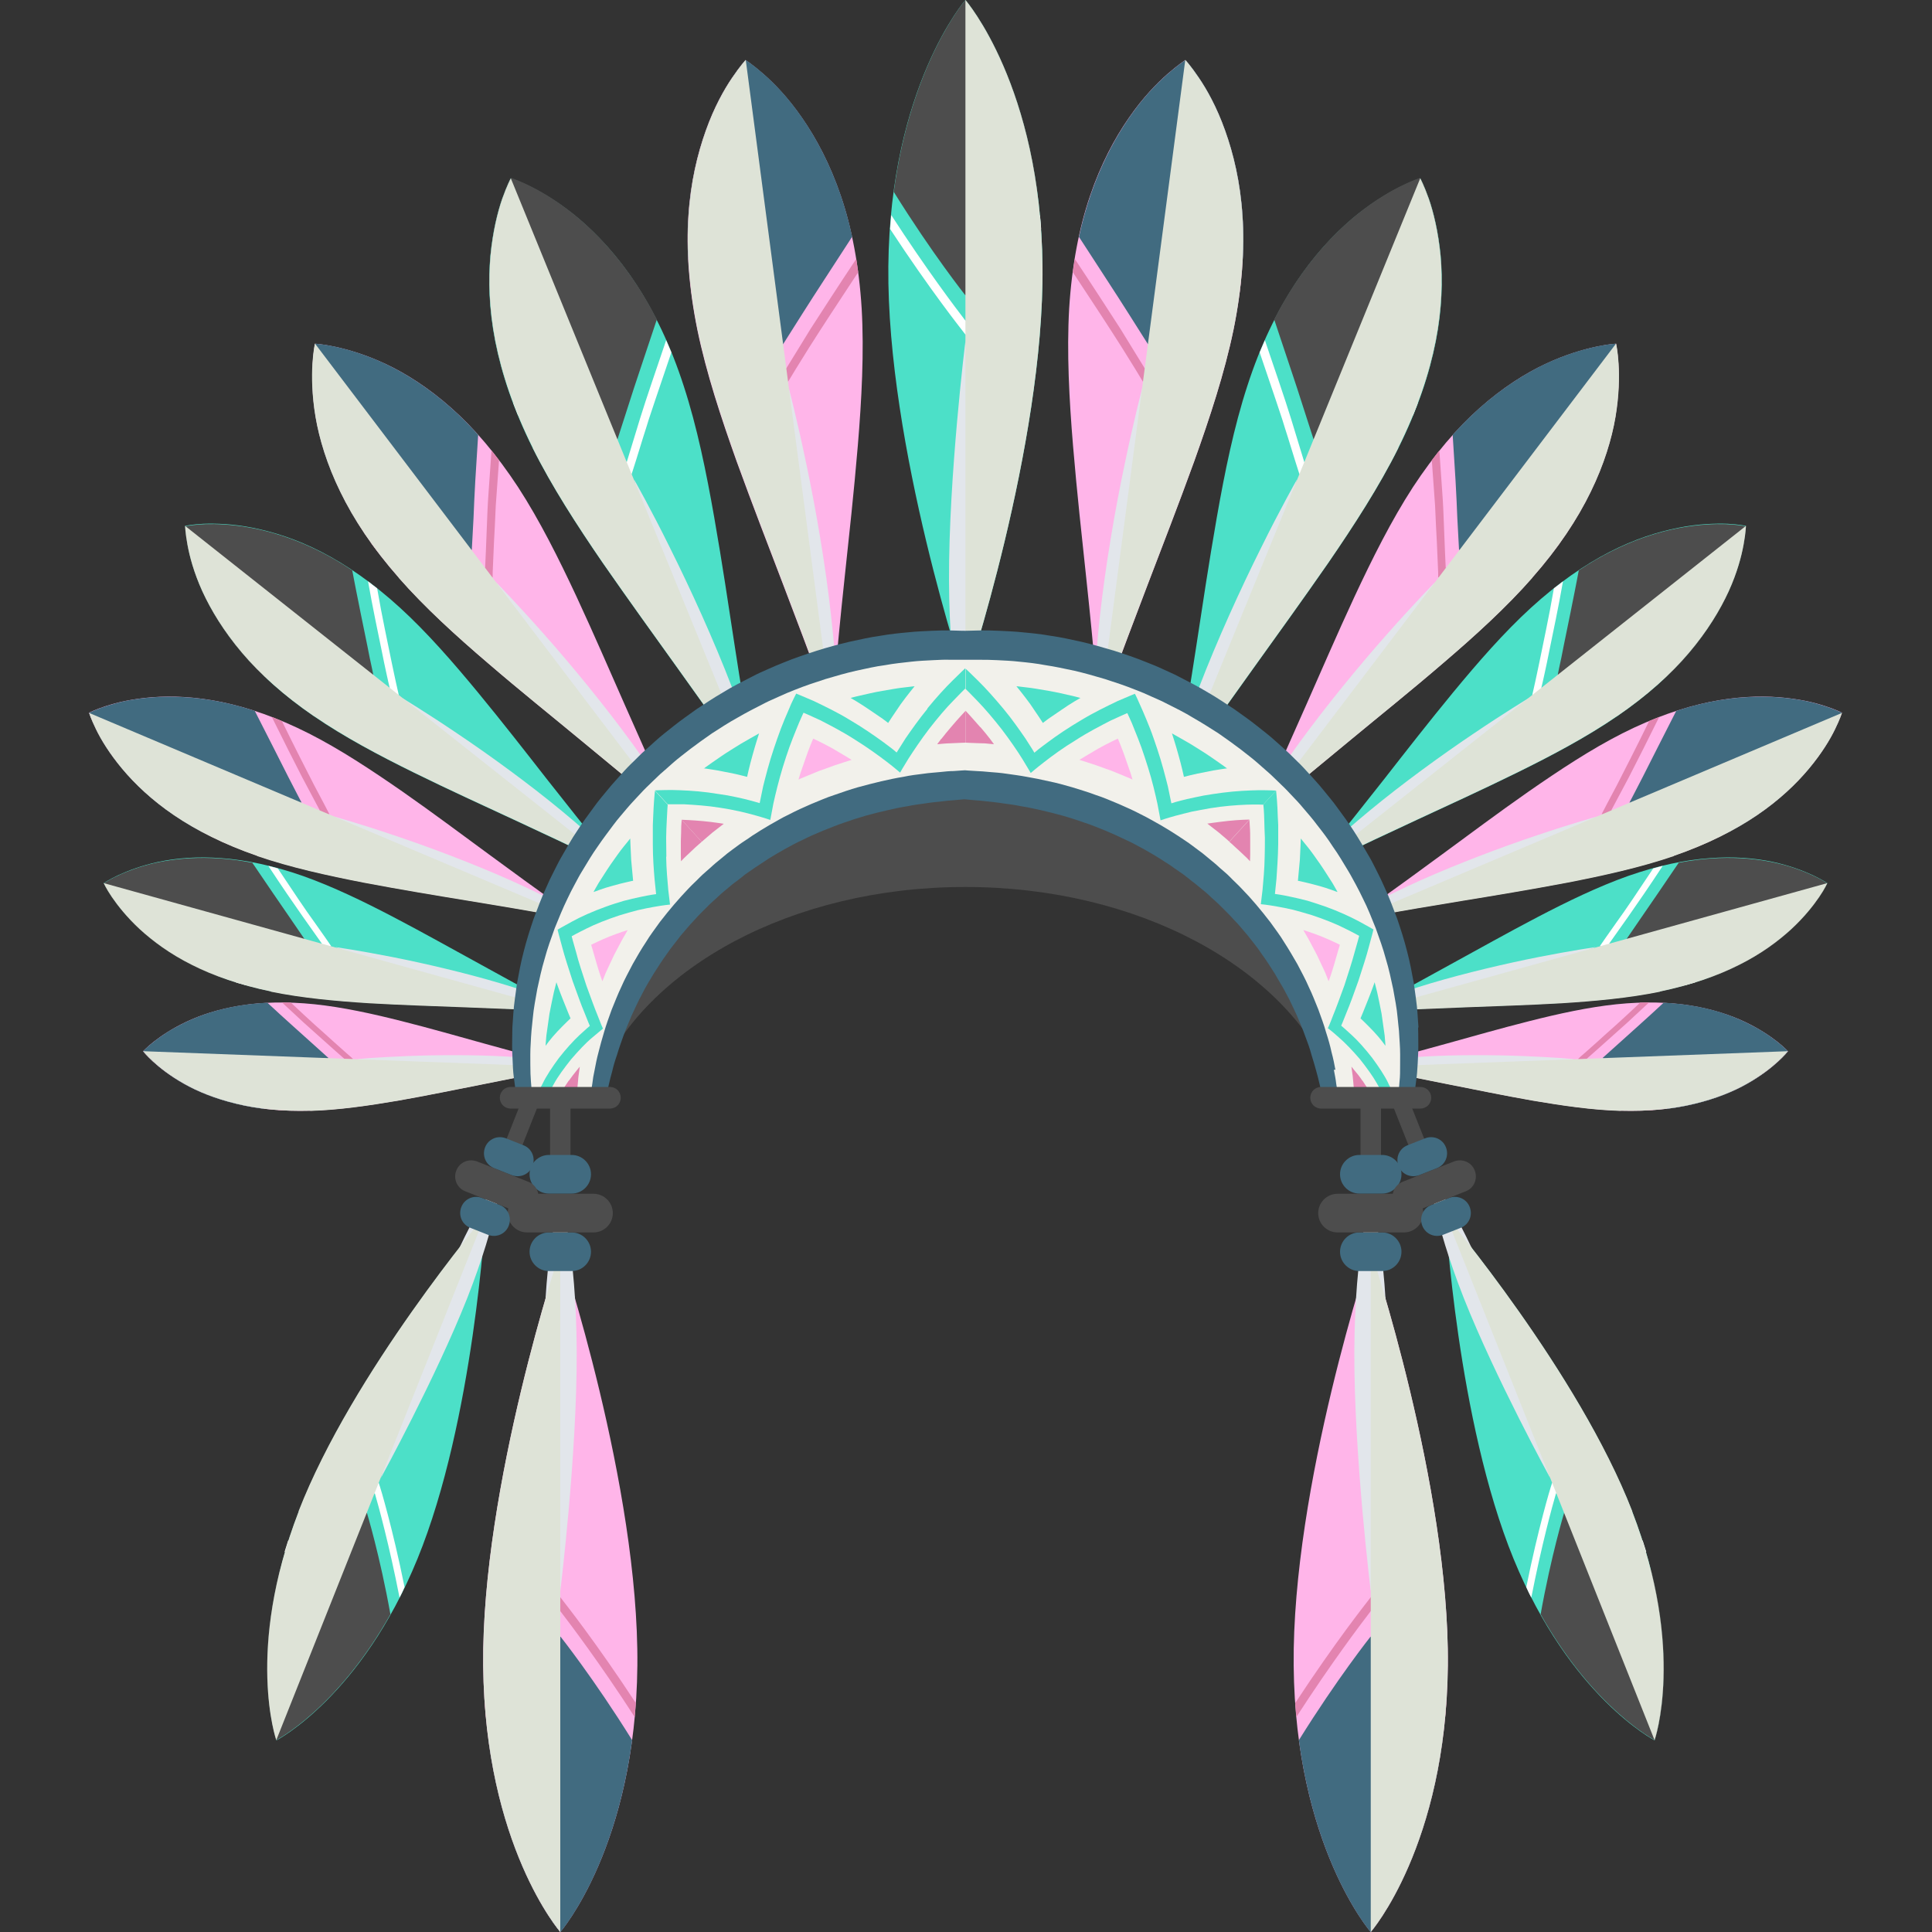 <?xml version="1.0" encoding="UTF-8"?>
<svg xmlns="http://www.w3.org/2000/svg" viewBox="0 0 100 100">
  <rect x="0" y="0" width="100" height="100" fill="#333333" stroke="none"/>
  <defs>
    <style>
      .cls-1 {
        fill: #4d4d4d;
      }

      .cls-1, .cls-2, .cls-3, .cls-4, .cls-5, .cls-6, .cls-7, .cls-8, .cls-9 {
        stroke-width: 0px;
      }

      .cls-2 {
        fill: #e384b0;
      }

      .cls-3 {
        fill: #dee3d7;
        mix-blend-mode: multiply;
      }

      .cls-4 {
        fill: #ffb5e9;
      }

      .cls-5 {
        fill: #4ce0c8;
      }

      .cls-10 {
        isolation: isolate;
      }

      .cls-6 {
        fill: #416b80;
      }

      .cls-7 {
        fill: #fff;
      }

      .cls-8 {
        fill: #e2e6eb;
      }

      .cls-9 {
        fill: #f2f1eb;
      }
    </style>
  </defs>
  <g class="cls-10">
    <g id="Capa_1" data-name="Capa 1">
      <g>
        <path class="cls-1" d="m49.97,45.91c8.97,0,16.55,4.19,18.98,9.94.53-1.26.82-2.59.82-3.97,0-7.68-8.87-13.91-19.81-13.91s-19.81,6.23-19.81,13.91c0,1.38.29,2.71.82,3.97,2.43-5.75,10.01-9.94,18.98-9.94Z"/>
        <g>
          <g>
            <path class="cls-4" d="m61.35,3.11s-.36.23-.91.71c-.55.48-1.28,1.22-2.01,2.28-.73,1.05-1.45,2.39-2.01,4.04-.56,1.64-.94,3.58-1.08,5.83-.13,2.25,0,4.7.2,7.1.2,2.4.46,4.75.68,6.81.22,2.05.39,3.85.5,5.13.11,1.27.17,2.03.17,2.03,0,0,.26-.72.69-1.92.44-1.21,1.07-2.88,1.81-4.82.74-1.94,1.6-4.15,2.42-6.41.81-2.27,1.57-4.57,2.03-6.79.45-2.21.59-4.21.47-5.93-.11-1.73-.47-3.21-.9-4.41-.43-1.21-.95-2.13-1.36-2.73-.41-.61-.7-.92-.7-.92Z"/>
            <path class="cls-2" d="m64.24,14.53c-1.28,1.12-2.39,2.13-3.23,2.9-.85.78-1.45,1.38-1.75,1.65-.21-.35-.66-1.06-1.26-2.05-.62-.96-1.42-2.2-2.37-3.63-.03.23-.07.46-.1.69,1.07,1.62,1.94,2.95,2.54,3.9.6.96.95,1.53.95,1.54l.14.23.2-.19s.5-.47,1.32-1.24c.83-.75,2.02-1.84,3.47-3.11.03-.24.06-.47.08-.7Z"/>
            <path class="cls-8" d="m56.55,39.65s.2-.61.51-1.86c.31-1.25.73-3.14,1.13-5.72.39-2.58.67-5.57.8-7.93.13-2.36.14-4.08.14-4.08,0,0-.44,1.66-.92,3.98-.49,2.31-1,5.28-1.28,7.87-.28,2.59-.36,4.53-.39,5.81-.02,1.29.01,1.92.01,1.92Z"/>
            <path class="cls-6" d="m55.84,12.25c1.06,1.64,1.95,2.99,2.58,3.99.63.99,1,1.58,1,1.58,0,0,.51-.47,1.38-1.27.88-.79,2.11-1.9,3.53-3.18.17-3.27-.53-5.84-1.32-7.61-.39-.89-.81-1.53-1.12-1.98-.31-.44-.53-.67-.53-.67,0,0-.26.16-.68.51-.42.35-.99.87-1.59,1.61-1.22,1.5-2.55,3.82-3.24,7.02Z"/>
            <path class="cls-3" d="m63.84,17.09c.45-2.21.59-4.21.47-5.93-.11-1.73-.47-3.21-.9-4.41-.43-1.21-.95-2.13-1.36-2.73-.41-.61-.7-.92-.7-.92l-4.46,33.92s.26-.72.69-1.92c.44-1.21,1.07-2.88,1.81-4.82.74-1.94,1.6-4.15,2.42-6.41.81-2.27,1.57-4.57,2.03-6.79Z"/>
          </g>
          <g>
            <path class="cls-5" d="m73.51,9.23s-.4.13-1.05.45c-.65.33-1.53.85-2.49,1.66-.96.82-1.99,1.92-2.93,3.35-.94,1.43-1.8,3.18-2.48,5.29-.69,2.11-1.17,4.47-1.58,6.81-.41,2.33-.75,4.63-1.06,6.65-.31,2.02-.6,3.78-.81,5.02-.21,1.23-.34,1.97-.34,1.97,0,0,.43-.62,1.14-1.66.71-1.02,1.73-2.46,2.93-4.13,1.19-1.66,2.57-3.57,3.91-5.5,1.33-1.94,2.64-3.96,3.63-5.95.99-1.99,1.61-3.85,1.94-5.53.33-1.69.36-3.17.25-4.42-.12-1.25-.37-2.26-.61-2.95-.24-.68-.44-1.05-.44-1.05Z"/>
            <path class="cls-7" d="m73.39,20.85c-.75.36-1.44.71-2.09,1.05-.63.33-1.21.63-1.72.9-1,.52-1.72.93-2.07,1.12-.12-.38-.36-1.17-.69-2.26-.34-1.1-.81-2.45-1.35-4.05-.09.21-.18.42-.27.63.3.89.58,1.71.83,2.45.12.36.23.7.34,1.02.1.32.19.62.28.89.33,1.06.52,1.69.53,1.7l.08.25.24-.13s.15-.08.42-.23c.27-.15.65-.35,1.14-.61.5-.26,1.09-.57,1.77-.93.35-.18.71-.37,1.1-.57.39-.19.79-.39,1.21-.59.09-.22.17-.43.25-.64Z"/>
            <path class="cls-8" d="m59.78,42.83s.34-.53.95-1.65c.61-1.12,1.48-2.81,2.5-5.16,1.02-2.35,2.04-5.15,2.75-7.36.72-2.21,1.15-3.84,1.15-3.84,0,0-.84,1.47-1.87,3.56-1.04,2.08-2.27,4.78-3.19,7.18-.92,2.4-1.48,4.22-1.82,5.44-.34,1.22-.47,1.83-.47,1.83Z"/>
            <path class="cls-1" d="m65.96,16.56c.6,1.82,1.12,3.32,1.47,4.44.35,1.09.56,1.74.56,1.74,0,0,.15-.08.43-.23.28-.15.69-.37,1.19-.63.51-.27,1.13-.59,1.82-.95.7-.37,1.49-.78,2.33-1.2.99-3.1.97-5.71.65-7.58-.31-1.88-.91-2.94-.91-2.94,0,0-1.18.36-2.7,1.46-1.53,1.1-3.4,3-4.85,5.87Z"/>
            <path class="cls-3" d="m72.37,23.18c.99-1.99,1.61-3.85,1.94-5.53.33-1.69.36-3.17.25-4.42-.12-1.25-.37-2.26-.61-2.95-.24-.68-.44-1.05-.44-1.05l-12.74,31.19s.43-.62,1.14-1.66c.71-1.02,1.73-2.46,2.93-4.13,1.19-1.66,2.57-3.57,3.91-5.5,1.33-1.94,2.64-3.96,3.63-5.95Z"/>
          </g>
          <g>
            <path class="cls-4" d="m83.64,17.79s-.39.02-1.04.16c-.65.14-1.57.4-2.61.89-1.03.48-2.22,1.23-3.39,2.27-1.18,1.04-2.35,2.4-3.47,4.11-1.11,1.71-2.1,3.69-3.02,5.66-.92,1.98-1.75,3.91-2.52,5.65-1.52,3.46-2.67,5.92-2.67,5.92,0,0,.52-.44,1.4-1.18.88-.74,2.13-1.78,3.59-2.98,1.46-1.21,3.11-2.53,4.76-3.95,1.65-1.41,3.29-2.9,4.63-4.43,1.35-1.53,2.34-3.03,3.03-4.45.69-1.41,1.09-2.75,1.28-3.87.19-1.13.2-2.08.16-2.75-.04-.67-.13-1.05-.13-1.05Z"/>
            <path class="cls-2" d="m80.76,28.07c-.75.15-1.45.3-2.09.43-.64.15-1.23.28-1.74.4-1.01.24-1.74.41-2.1.49-.02-.37-.05-1.12-.09-2.15-.02-.52-.04-1.13-.09-1.78-.05-.66-.1-1.37-.15-2.14-.13.16-.26.33-.39.5.06.86.12,1.65.17,2.36.03.71.06,1.33.09,1.85.04,1.01.07,1.61.07,1.62v.24s.25-.05.25-.05c.01,0,.59-.14,1.58-.37.5-.12,1.11-.26,1.8-.41.69-.14,1.47-.3,2.31-.48.13-.17.25-.34.38-.51Z"/>
            <path class="cls-8" d="m63.48,44.35s.43-.38,1.23-1.22c.8-.84,1.98-2.13,3.45-3.98,1.46-1.85,3.03-4.08,4.19-5.88,1.17-1.8,1.94-3.15,1.94-3.15,0,0-1.09,1.11-2.51,2.72-1.42,1.6-3.15,3.71-4.54,5.62-1.38,1.91-2.31,3.39-2.91,4.39-.59,1-.85,1.51-.85,1.51Z"/>
            <path class="cls-6" d="m75.19,22.51c.05.86.11,1.67.15,2.39.04.72.07,1.36.09,1.9.06,1.05.09,1.67.09,1.67,0,0,.61-.14,1.63-.36.52-.12,1.15-.26,1.85-.42.71-.15,1.5-.32,2.34-.5.8-1.25,1.36-2.46,1.74-3.58.38-1.12.56-2.12.64-2.99.08-.86.05-1.57.01-2.06-.04-.49-.11-.77-.11-.77,0,0-1.13.05-2.75.67-1.61.6-3.72,1.85-5.69,4.06Z"/>
            <path class="cls-3" d="m79.31,29.9c1.35-1.53,2.34-3.03,3.03-4.45.69-1.41,1.09-2.75,1.28-3.87.19-1.13.2-2.08.16-2.75-.04-.67-.13-1.05-.13-1.05l-18.71,24.66s.52-.44,1.4-1.18c.88-.74,2.13-1.78,3.59-2.98,1.46-1.21,3.11-2.53,4.76-3.95,1.65-1.41,3.29-2.9,4.63-4.43Z"/>
          </g>
          <g>
            <path class="cls-5" d="m90.37,27.22s-.35-.08-.96-.11c-.62-.02-1.5,0-2.55.21-1.05.21-2.25.58-3.55,1.25-1.3.67-2.67,1.61-4.07,2.89-1.4,1.28-2.74,2.82-4.02,4.37-1.27,1.54-2.5,3.12-3.57,4.49-1.08,1.37-2.01,2.54-2.68,3.37-.68.83-1.08,1.33-1.08,1.33,0,0,.57-.28,1.53-.74.96-.46,2.34-1.11,3.91-1.84,1.57-.73,3.37-1.55,5.18-2.44,1.81-.89,3.62-1.85,5.18-2.92,1.56-1.07,2.79-2.18,3.73-3.29.94-1.11,1.6-2.2,2.05-3.18.44-.97.66-1.81.77-2.42.11-.6.12-.96.12-.96Z"/>
            <path class="cls-7" d="m85.42,35.76c-1.44-.06-2.65-.12-3.63-.13-.96-.01-1.67-.03-2.01-.03.04-.17.1-.42.17-.75.07-.33.16-.73.25-1.2.19-.94.46-2.18.7-3.56-.15.12-.31.24-.47.36-.27,1.57-.57,2.91-.75,3.82-.1.46-.17.82-.23,1.08-.06.25-.09.39-.09.4l-.05.22h.23s.57.02,1.51.03c.24,0,.5,0,.79.01.28.01.59.02.91.03.66.03,1.4.06,2.2.09.15-.12.31-.25.45-.37Z"/>
            <path class="cls-8" d="m66.16,46.39s.47-.25,1.39-.81c.91-.57,2.27-1.46,4.01-2.77,1.74-1.32,3.65-2.96,5.11-4.31,1.46-1.34,2.46-2.37,2.46-2.37,0,0-1.23.74-2.87,1.85-1.64,1.1-3.69,2.59-5.37,3.98-1.68,1.39-2.85,2.5-3.62,3.27-.77.76-1.12,1.17-1.12,1.17Z"/>
            <path class="cls-1" d="m81.72,29.51c-.07.39-.15.77-.22,1.14-.07.37-.15.72-.21,1.05-.13.65-.25,1.23-.35,1.71-.09.48-.17.85-.23,1.12-.06.26-.08.41-.08.41,0,0,.58.02,1.56.05,1,.01,2.35.08,3.97.13,2-1.87,3.11-3.83,3.65-5.34.54-1.5.56-2.54.56-2.54,0,0-.25-.05-.7-.09-.45-.04-1.11-.04-1.91.05-1.6.18-3.74.78-6.04,2.32Z"/>
            <path class="cls-3" d="m83.7,37.07c1.56-1.07,2.79-2.18,3.73-3.29.94-1.11,1.6-2.2,2.05-3.18.44-.97.66-1.81.77-2.42.11-.6.12-.96.12-.96l-22.48,17.79s.57-.28,1.53-.74c.96-.46,2.34-1.11,3.91-1.84,1.57-.73,3.37-1.55,5.18-2.44,1.81-.89,3.62-1.85,5.18-2.92Z"/>
          </g>
          <g>
            <path class="cls-4" d="m95.34,36.89s-.3-.16-.86-.34c-.28-.09-.62-.19-1.02-.27-.4-.08-.87-.15-1.38-.19-1.03-.08-2.25-.03-3.61.25-1.36.28-2.88.8-4.5,1.62-1.62.82-3.25,1.9-4.85,3.01-1.59,1.11-3.11,2.25-4.46,3.24-.67.49-1.3.95-1.86,1.36-.57.41-1.07.77-1.49,1.08-.83.6-1.33.95-1.33.95,0,0,.6-.11,1.61-.29,1.02-.19,2.44-.43,4.09-.7,1.65-.27,3.53-.58,5.43-.94,1.9-.37,3.81-.79,5.53-1.38,1.71-.59,3.15-1.32,4.3-2.1,1.15-.78,2.03-1.62,2.69-2.41.66-.79,1.1-1.52,1.35-2.04.26-.53.36-.85.36-.85Z"/>
            <path class="cls-2" d="m88.58,43.52c-1.3-.42-2.45-.77-3.33-1.04-.88-.27-1.55-.45-1.85-.54.15-.29.47-.89.91-1.71.42-.82.96-1.88,1.57-3.12-.17.07-.35.14-.52.21-.68,1.39-1.27,2.54-1.68,3.34-.43.81-.68,1.28-.68,1.29l-.1.19.21.06s.53.15,1.4.41c.86.27,2.1.64,3.57,1.12.17-.08.35-.15.52-.23Z"/>
            <path class="cls-8" d="m68.02,48.45s.5-.11,1.5-.4c.99-.29,2.48-.77,4.43-1.54,1.95-.78,4.14-1.81,5.83-2.68,1.69-.87,2.89-1.57,2.89-1.57,0,0-1.33.37-3.13.98-1.8.6-4.07,1.46-5.98,2.31-1.91.86-3.29,1.59-4.19,2.1-.9.51-1.33.8-1.33.8Z"/>
            <path class="cls-6" d="m86.76,36.8c-.7,1.37-1.3,2.56-1.73,3.41-.43.84-.69,1.33-.69,1.33,0,0,.54.16,1.44.43.9.28,2.17.67,3.64,1.13,2.34-1.22,3.84-2.75,4.74-4.01.46-.63.74-1.18.92-1.57.18-.4.25-.63.25-.63,0,0-.22-.11-.63-.26-.41-.14-1-.33-1.77-.44-1.53-.23-3.68-.22-6.18.61Z"/>
            <path class="cls-3" d="m86.64,44.3c1.71-.59,3.15-1.32,4.3-2.1,1.15-.78,2.03-1.62,2.69-2.41.66-.79,1.1-1.52,1.35-2.04.26-.53.36-.85.36-.85l-25.36,10.72s.6-.11,1.61-.29c1.02-.19,2.44-.43,4.09-.7,1.65-.27,3.53-.58,5.43-.94,1.9-.37,3.81-.79,5.53-1.38Z"/>
          </g>
          <g>
            <path class="cls-5" d="m94.57,45.7s-.26-.17-.74-.4c-.48-.22-1.19-.5-2.08-.69-.91-.19-2.01-.29-3.27-.19-1.26.09-2.67.38-4.21.92-1.55.55-3.14,1.32-4.69,2.13-1.55.81-3.04,1.65-4.36,2.37-2.66,1.47-4.59,2.5-4.59,2.5,0,0,.55-.03,1.48-.07.93-.04,2.23-.09,3.73-.15,1.51-.06,3.24-.11,4.97-.21,1.74-.11,3.5-.27,5.11-.6,1.6-.33,2.97-.81,4.1-1.38,1.14-.57,2.01-1.22,2.69-1.84.68-.63,1.15-1.23,1.45-1.67.3-.44.42-.72.42-.72Z"/>
            <path class="cls-7" d="m87.74,50.85c-1.1-.53-2.09-.97-2.86-1.31-.76-.34-1.31-.58-1.59-.7.33-.48,1.42-1.96,2.77-4.02-.16.04-.33.08-.49.13-.78,1.17-1.41,2.12-1.9,2.79-.47.67-.75,1.06-.75,1.07l-.11.16.18.08s.12.05.33.14c.2.09.5.22.87.39.74.34,1.83.81,3.06,1.41.16-.05.33-.1.49-.14Z"/>
            <path class="cls-8" d="m68.78,52.87s.47-.04,1.39-.18c.92-.15,2.3-.4,4.13-.87,1.83-.47,3.92-1.14,5.53-1.73,1.61-.58,2.76-1.07,2.76-1.07,0,0-1.24.18-2.92.51-1.68.33-3.82.83-5.63,1.37-1.81.54-3.13,1.04-3.99,1.39-.87.35-1.28.56-1.28.56Z"/>
            <path class="cls-1" d="m86.9,44.64c-.79,1.16-1.45,2.14-1.94,2.84-.48.7-.76,1.11-.76,1.11,0,0,.46.21,1.23.56.39.18.85.39,1.38.63.27.12.55.25.84.38.29.14.59.28.91.42,1.12-.41,2.07-.92,2.85-1.44.78-.53,1.39-1.08,1.86-1.59.47-.51.81-.97,1.02-1.3.2-.33.29-.53.29-.53,0,0-.74-.51-2.06-.9-1.32-.39-3.27-.62-5.6-.17Z"/>
            <path class="cls-3" d="m85.92,51.32c1.6-.33,2.97-.81,4.1-1.38,1.14-.57,2.01-1.22,2.69-1.84.68-.63,1.15-1.23,1.45-1.67.3-.44.42-.72.42-.72l-23.94,6.65s.55-.03,1.48-.07c.93-.04,2.23-.09,3.73-.15,1.51-.06,3.24-.11,4.97-.21,1.74-.11,3.5-.27,5.11-.6Z"/>
          </g>
          <g>
            <path class="cls-4" d="m92.54,54.41s-.04-.05-.14-.14c-.09-.09-.23-.21-.42-.36-.37-.29-.93-.67-1.67-1.02-.74-.35-1.68-.66-2.79-.84-1.11-.18-2.4-.22-3.85-.07-1.45.15-3,.49-4.5.87-1.51.38-2.97.8-4.27,1.16-1.29.36-2.42.66-3.22.88-.79.21-1.27.34-1.27.34,0,0,1.91.35,4.57.89,1.33.26,2.81.57,4.35.84,1.53.26,3.1.49,4.56.53,1.46.04,2.74-.09,3.83-.36,1.09-.26,2.02-.64,2.72-1.04.71-.4,1.24-.82,1.59-1.14.35-.32.52-.54.52-.54Z"/>
            <path class="cls-2" d="m85.56,57.46c-.43-.34-.83-.66-1.19-.95-.36-.29-.71-.55-1.01-.78-.59-.45-1.02-.77-1.23-.93.2-.17.6-.53,1.15-1.02.28-.25.6-.54.95-.85.34-.32.72-.67,1.12-1.04-.15,0-.3,0-.45,0-.45.42-.86.81-1.24,1.15-.38.34-.71.63-.98.88-.54.48-.86.77-.87.77l-.13.12.14.11s.35.26.92.71c.29.22.65.49,1.05.8.4.32.84.67,1.32,1.05.15,0,.3-.02.45-.02Z"/>
            <path class="cls-8" d="m68.7,55.3s.41.07,1.23.13c.83.06,2.08.13,3.77.1,1.69-.03,3.63-.18,5.15-.36,1.52-.17,2.62-.35,2.62-.35,0,0-.28-.02-.74-.06-.47-.03-1.13-.07-1.9-.1-1.53-.06-3.48-.07-5.17.03-1.68.1-2.92.26-3.75.38-.82.13-1.22.22-1.22.22Z"/>
            <path class="cls-6" d="m86.11,51.9c-.9.84-1.71,1.55-2.27,2.06-.56.5-.89.8-.89.8,0,0,.35.27.94.74.3.23.66.51,1.08.83.41.32.86.68,1.34,1.06,2.11-.26,3.7-.97,4.71-1.66,1.02-.69,1.52-1.32,1.52-1.32,0,0-.13-.15-.4-.37-.27-.22-.67-.53-1.21-.83-.54-.3-1.2-.61-2.01-.85-.81-.24-1.75-.41-2.81-.46Z"/>
            <path class="cls-3" d="m83.88,57.49c1.46.04,2.74-.09,3.83-.36,1.09-.26,2.02-.64,2.72-1.04.71-.4,1.24-.82,1.59-1.14.35-.32.52-.54.52-.54l-22.13.83s1.91.35,4.57.89c1.33.26,2.81.57,4.35.84,1.53.26,3.1.49,4.56.53Z"/>
          </g>
          <g>
            <path class="cls-4" d="m38.59,3.11s.36.23.91.71c.55.48,1.28,1.22,2.01,2.28.73,1.05,1.45,2.39,2.01,4.04.56,1.64.94,3.58,1.08,5.83.13,2.25,0,4.7-.2,7.1-.2,2.4-.46,4.75-.68,6.81-.22,2.05-.39,3.85-.5,5.13-.11,1.27-.17,2.03-.17,2.03,0,0-.26-.72-.69-1.92-.44-1.21-1.07-2.88-1.81-4.82-.74-1.94-1.6-4.15-2.42-6.41-.81-2.27-1.57-4.57-2.03-6.79-.45-2.21-.59-4.21-.47-5.93.11-1.73.47-3.21.9-4.41.43-1.21.95-2.13,1.36-2.73.41-.61.7-.92.7-.92Z"/>
            <path class="cls-2" d="m35.71,14.53c1.28,1.12,2.39,2.13,3.23,2.9.85.78,1.45,1.38,1.75,1.65.21-.35.66-1.06,1.26-2.05.62-.96,1.42-2.2,2.37-3.63.03.23.07.46.1.69-1.07,1.62-1.94,2.95-2.54,3.9-.6.96-.95,1.53-.95,1.54l-.14.23-.2-.19s-.5-.47-1.32-1.24c-.83-.75-2.02-1.84-3.47-3.11-.03-.24-.06-.47-.08-.7Z"/>
            <path class="cls-8" d="m43.4,39.65s-.2-.61-.51-1.86c-.31-1.25-.73-3.14-1.13-5.72-.39-2.58-.67-5.57-.8-7.93-.13-2.36-.14-4.08-.14-4.08,0,0,.44,1.66.92,3.98.49,2.31,1,5.28,1.28,7.87.29,2.59.36,4.53.39,5.81.02,1.29-.01,1.92-.01,1.92Z"/>
            <path class="cls-6" d="m44.11,12.25c-1.06,1.64-1.95,2.99-2.58,3.99-.63.99-1,1.58-1,1.58,0,0-.51-.47-1.37-1.27-.88-.79-2.11-1.9-3.53-3.18-.17-3.27.53-5.84,1.32-7.61.39-.89.81-1.53,1.12-1.98.31-.44.53-.67.53-.67,0,0,.26.16.68.51.42.35.99.87,1.59,1.61,1.22,1.5,2.55,3.82,3.24,7.02Z"/>
            <path class="cls-3" d="m36.11,17.09c-.45-2.21-.59-4.21-.47-5.93.11-1.73.47-3.21.9-4.41.43-1.21.95-2.13,1.36-2.73.41-.61.7-.92.7-.92l4.46,33.92s-.26-.72-.69-1.92c-.44-1.21-1.07-2.88-1.81-4.82-.74-1.94-1.6-4.15-2.42-6.41-.81-2.27-1.57-4.57-2.03-6.79Z"/>
          </g>
          <g>
            <path class="cls-5" d="m26.44,9.23s.4.13,1.05.45c.65.33,1.53.85,2.49,1.66.96.82,1.99,1.92,2.93,3.35.94,1.43,1.8,3.18,2.48,5.29.69,2.11,1.17,4.47,1.58,6.81.41,2.33.75,4.63,1.06,6.65.31,2.02.6,3.78.81,5.02.21,1.23.34,1.97.34,1.97,0,0-.43-.62-1.14-1.66-.71-1.02-1.73-2.46-2.93-4.13-1.19-1.66-2.57-3.57-3.91-5.5-1.33-1.94-2.64-3.96-3.63-5.95-.99-1.99-1.61-3.85-1.94-5.53-.33-1.69-.36-3.17-.25-4.42.12-1.25.37-2.26.61-2.95.24-.68.44-1.05.44-1.05Z"/>
            <path class="cls-7" d="m26.56,20.85c.75.36,1.44.71,2.09,1.05.63.33,1.21.63,1.72.9,1,.52,1.72.93,2.07,1.12.12-.38.36-1.17.69-2.26.34-1.1.81-2.45,1.35-4.05.09.21.18.42.27.63-.3.89-.58,1.71-.83,2.45-.12.36-.23.7-.34,1.02-.1.32-.19.62-.28.89-.33,1.06-.52,1.69-.53,1.7l-.08.25-.24-.13s-.15-.08-.42-.23c-.27-.15-.65-.35-1.14-.61-.5-.26-1.09-.57-1.77-.93-.35-.18-.71-.37-1.1-.57-.39-.19-.79-.39-1.21-.59-.09-.22-.17-.43-.25-.64Z"/>
            <path class="cls-8" d="m40.17,42.83s-.34-.53-.95-1.65c-.61-1.12-1.48-2.81-2.5-5.16-1.02-2.35-2.04-5.15-2.75-7.36-.72-2.21-1.15-3.84-1.15-3.84,0,0,.84,1.47,1.87,3.56,1.04,2.08,2.27,4.78,3.19,7.18.92,2.4,1.48,4.22,1.82,5.44.34,1.22.47,1.83.47,1.83Z"/>
            <path class="cls-1" d="m33.99,16.56c-.6,1.82-1.12,3.32-1.47,4.44-.35,1.09-.56,1.74-.56,1.74,0,0-.15-.08-.43-.23-.28-.15-.69-.37-1.19-.63-.51-.27-1.13-.59-1.82-.95-.7-.37-1.49-.78-2.33-1.2-.99-3.1-.97-5.71-.65-7.58.31-1.88.91-2.94.91-2.94,0,0,1.18.36,2.7,1.46,1.53,1.1,3.4,3,4.85,5.87Z"/>
            <path class="cls-3" d="m27.58,23.18c-.99-1.99-1.61-3.85-1.94-5.53-.33-1.69-.36-3.17-.25-4.42.12-1.25.37-2.26.61-2.95.24-.68.44-1.05.44-1.05l12.74,31.19s-.43-.62-1.14-1.66c-.71-1.02-1.73-2.46-2.93-4.13-1.19-1.66-2.57-3.57-3.91-5.5-1.33-1.94-2.64-3.96-3.63-5.95Z"/>
          </g>
          <g>
            <path class="cls-4" d="m16.31,17.79s.39.02,1.04.16c.65.14,1.57.4,2.61.89,1.03.48,2.22,1.23,3.39,2.27,1.18,1.04,2.35,2.4,3.47,4.11,1.11,1.71,2.1,3.69,3.02,5.66.92,1.98,1.75,3.91,2.52,5.65,1.52,3.46,2.67,5.92,2.67,5.92,0,0-.52-.44-1.4-1.18-.88-.74-2.13-1.78-3.59-2.98-1.46-1.21-3.11-2.53-4.76-3.95-1.65-1.41-3.29-2.9-4.63-4.43-1.35-1.53-2.34-3.03-3.03-4.45-.69-1.41-1.09-2.75-1.28-3.87-.19-1.13-.2-2.08-.16-2.75.04-.67.13-1.05.13-1.05Z"/>
            <path class="cls-2" d="m19.18,28.07c.75.15,1.45.3,2.09.43.64.15,1.23.28,1.74.4,1.01.24,1.74.41,2.1.49.02-.37.05-1.12.09-2.15.02-.52.04-1.13.09-1.78.05-.66.1-1.37.15-2.14.13.16.26.33.39.5-.06.86-.12,1.65-.17,2.36-.03.71-.06,1.33-.09,1.85-.04,1.01-.07,1.61-.07,1.62v.24s-.25-.05-.25-.05c-.01,0-.59-.14-1.58-.37-.5-.12-1.11-.26-1.8-.41-.69-.14-1.47-.3-2.31-.48-.13-.17-.25-.34-.38-.51Z"/>
            <path class="cls-8" d="m36.47,44.35s-.43-.38-1.23-1.22c-.8-.84-1.98-2.13-3.45-3.98-1.46-1.85-3.03-4.08-4.19-5.88-1.17-1.8-1.94-3.15-1.94-3.15,0,0,1.09,1.11,2.51,2.72,1.42,1.6,3.15,3.71,4.54,5.62,1.38,1.91,2.31,3.39,2.91,4.39.59,1,.85,1.51.85,1.51Z"/>
            <path class="cls-6" d="m24.75,22.51c-.05.86-.11,1.67-.15,2.39-.04.72-.07,1.36-.09,1.9-.06,1.05-.09,1.67-.09,1.67,0,0-.61-.14-1.63-.36-.52-.12-1.15-.26-1.85-.42-.71-.15-1.5-.32-2.34-.5-.8-1.25-1.36-2.46-1.74-3.58-.38-1.12-.56-2.12-.64-2.99-.08-.86-.05-1.57-.01-2.06.04-.49.11-.77.11-.77,0,0,1.13.05,2.75.67,1.61.6,3.72,1.85,5.69,4.06Z"/>
            <path class="cls-3" d="m20.64,29.9c-1.35-1.53-2.34-3.03-3.03-4.45-.69-1.41-1.09-2.75-1.28-3.87-.19-1.13-.2-2.08-.16-2.75.04-.67.13-1.05.13-1.05l18.71,24.66s-.52-.44-1.4-1.18c-.88-.74-2.13-1.78-3.59-2.98-1.46-1.21-3.11-2.53-4.76-3.95-1.65-1.41-3.29-2.9-4.63-4.43Z"/>
          </g>
          <g>
            <path class="cls-5" d="m9.58,27.22s.35-.08.96-.11c.62-.02,1.5,0,2.55.21,1.05.21,2.25.58,3.55,1.25,1.3.67,2.67,1.61,4.07,2.89,1.4,1.28,2.74,2.82,4.02,4.37,1.27,1.54,2.5,3.12,3.57,4.49,1.08,1.37,2.01,2.54,2.68,3.37.68.83,1.08,1.33,1.08,1.33,0,0-.57-.28-1.53-.74-.96-.46-2.34-1.11-3.91-1.84-1.57-.73-3.37-1.55-5.18-2.44-1.81-.89-3.62-1.85-5.18-2.92-1.56-1.07-2.79-2.18-3.73-3.29-.94-1.11-1.6-2.2-2.05-3.18-.44-.97-.66-1.81-.77-2.42-.11-.6-.12-.96-.12-.96Z"/>
            <path class="cls-7" d="m14.53,35.76c1.44-.06,2.65-.12,3.63-.13.96-.01,1.67-.03,2.01-.03-.04-.17-.1-.42-.17-.75-.07-.33-.16-.73-.25-1.2-.19-.94-.46-2.18-.7-3.56.15.12.31.24.47.36.27,1.57.57,2.91.75,3.82.1.46.17.82.23,1.08.06.25.09.39.09.4l.05.22h-.23s-.57.02-1.51.03c-.24,0-.5,0-.79.01-.28.01-.59.02-.91.03-.66.03-1.4.06-2.2.09-.15-.12-.31-.25-.45-.37Z"/>
            <path class="cls-8" d="m33.79,46.39s-.47-.25-1.39-.81c-.91-.57-2.27-1.46-4.01-2.77-1.74-1.32-3.65-2.96-5.11-4.31-1.46-1.34-2.46-2.37-2.46-2.37,0,0,1.23.74,2.87,1.85,1.64,1.1,3.69,2.59,5.37,3.98,1.68,1.39,2.85,2.5,3.62,3.27.77.76,1.12,1.17,1.12,1.17Z"/>
            <path class="cls-1" d="m18.23,29.51c.07.39.15.77.22,1.14.07.37.15.72.21,1.05.13.65.25,1.23.35,1.71.09.48.17.85.23,1.12.06.26.08.41.08.41,0,0-.58.02-1.56.05-1,.01-2.35.08-3.97.13-2-1.87-3.11-3.83-3.65-5.34-.54-1.5-.56-2.54-.56-2.54,0,0,.25-.05.7-.09.45-.04,1.11-.04,1.91.05,1.6.18,3.74.78,6.04,2.32Z"/>
            <path class="cls-3" d="m16.25,37.07c-1.56-1.07-2.79-2.18-3.73-3.29-.94-1.11-1.6-2.2-2.05-3.18-.44-.97-.66-1.81-.77-2.42-.11-.6-.12-.96-.12-.96l22.48,17.79s-.57-.28-1.53-.74c-.96-.46-2.34-1.11-3.91-1.84-1.57-.73-3.37-1.55-5.18-2.44-1.81-.89-3.62-1.85-5.18-2.92Z"/>
          </g>
          <g>
            <path class="cls-4" d="m4.61,36.89s.3-.16.86-.34c.28-.09.62-.19,1.02-.27.4-.08.87-.15,1.38-.19,1.03-.08,2.25-.03,3.61.25,1.36.28,2.88.8,4.5,1.62,1.62.82,3.25,1.9,4.85,3.01,1.59,1.11,3.11,2.25,4.46,3.24.67.49,1.3.95,1.86,1.36.57.41,1.07.77,1.49,1.08.84.6,1.33.95,1.33.95,0,0-.6-.11-1.61-.29-1.02-.19-2.44-.43-4.09-.7-1.65-.27-3.53-.58-5.43-.94-1.9-.37-3.81-.79-5.53-1.38-1.71-.59-3.15-1.32-4.3-2.1-1.15-.78-2.03-1.62-2.69-2.41-.66-.79-1.1-1.52-1.35-2.04-.26-.53-.36-.85-.36-.85Z"/>
            <path class="cls-2" d="m11.37,43.52c1.3-.42,2.45-.77,3.33-1.04.88-.27,1.55-.45,1.85-.54-.15-.29-.47-.89-.91-1.71-.42-.82-.96-1.88-1.57-3.12.17.07.35.14.52.21.68,1.39,1.27,2.54,1.68,3.34.43.81.68,1.28.68,1.29l.1.19-.21.06s-.53.15-1.4.41c-.86.27-2.1.64-3.57,1.12-.17-.08-.35-.15-.52-.23Z"/>
            <path class="cls-8" d="m31.93,48.45s-.5-.11-1.5-.4c-.99-.29-2.48-.77-4.43-1.54-1.95-.78-4.14-1.81-5.83-2.68-1.69-.87-2.89-1.57-2.89-1.57,0,0,1.33.37,3.13.98,1.8.6,4.07,1.46,5.98,2.31,1.91.86,3.29,1.59,4.19,2.1.9.51,1.33.8,1.33.8Z"/>
            <path class="cls-6" d="m13.19,36.8c.7,1.37,1.3,2.56,1.73,3.41.43.84.69,1.33.69,1.33,0,0-.54.16-1.44.43-.9.28-2.17.67-3.64,1.13-2.34-1.22-3.84-2.75-4.74-4.01-.46-.63-.74-1.18-.92-1.57-.18-.4-.25-.63-.25-.63,0,0,.22-.11.63-.26.41-.14,1-.33,1.77-.44,1.53-.23,3.68-.22,6.18.61Z"/>
            <path class="cls-3" d="m13.31,44.3c-1.71-.59-3.15-1.32-4.3-2.1-1.15-.78-2.03-1.62-2.69-2.41-.66-.79-1.1-1.52-1.35-2.04-.26-.53-.36-.85-.36-.85l25.36,10.72s-.6-.11-1.61-.29c-1.02-.19-2.44-.43-4.09-.7-1.65-.27-3.53-.58-5.43-.94-1.9-.37-3.81-.79-5.53-1.38Z"/>
          </g>
          <g>
            <path class="cls-5" d="m5.38,45.7s.26-.17.74-.4c.48-.22,1.19-.5,2.08-.69.91-.19,2.01-.29,3.27-.19,1.26.09,2.67.38,4.21.92,1.55.55,3.14,1.32,4.69,2.13,1.55.81,3.04,1.65,4.36,2.37,2.66,1.47,4.59,2.5,4.59,2.5,0,0-.55-.03-1.48-.07-.93-.04-2.23-.09-3.73-.15-1.51-.06-3.24-.11-4.97-.21-1.74-.11-3.5-.27-5.11-.6-1.6-.33-2.97-.81-4.1-1.38-1.14-.57-2.01-1.22-2.69-1.84-.68-.63-1.15-1.23-1.45-1.67-.3-.44-.42-.72-.42-.72Z"/>
            <path class="cls-7" d="m12.21,50.85c1.1-.53,2.09-.97,2.86-1.31.76-.34,1.31-.58,1.59-.7-.33-.48-1.42-1.96-2.77-4.02.16.04.33.08.49.13.78,1.17,1.41,2.12,1.9,2.79.47.67.75,1.06.75,1.07l.11.16-.18.08s-.12.05-.33.14c-.2.09-.5.22-.87.39-.74.34-1.83.81-3.06,1.41-.16-.05-.33-.1-.49-.14Z"/>
            <path class="cls-8" d="m31.17,52.87s-.47-.04-1.39-.18c-.92-.15-2.3-.4-4.13-.87-1.83-.47-3.92-1.14-5.53-1.73-1.61-.58-2.76-1.07-2.76-1.07,0,0,1.24.18,2.92.51,1.68.33,3.82.83,5.63,1.37,1.81.54,3.13,1.04,3.99,1.39.87.35,1.28.56,1.28.56Z"/>
            <path class="cls-1" d="m13.05,44.64c.79,1.16,1.45,2.14,1.94,2.84.48.7.76,1.11.76,1.11,0,0-.46.21-1.23.56-.39.18-.85.39-1.38.63-.27.12-.55.25-.84.38-.29.14-.59.28-.91.42-1.12-.41-2.07-.92-2.85-1.44-.78-.53-1.39-1.08-1.86-1.59-.47-.51-.81-.97-1.02-1.3-.2-.33-.29-.53-.29-.53,0,0,.74-.51,2.06-.9,1.32-.39,3.27-.62,5.6-.17Z"/>
            <path class="cls-3" d="m14.03,51.32c-1.6-.33-2.97-.81-4.1-1.38-1.14-.57-2.01-1.22-2.69-1.84-.68-.63-1.15-1.23-1.45-1.67-.3-.44-.42-.72-.42-.72l23.94,6.65s-.55-.03-1.48-.07c-.93-.04-2.23-.09-3.73-.15-1.51-.06-3.24-.11-4.97-.21-1.74-.11-3.5-.27-5.11-.6Z"/>
          </g>
          <g>
            <path class="cls-4" d="m7.41,54.41s.04-.05.14-.14c.09-.09.23-.21.42-.36.37-.29.93-.67,1.67-1.02.74-.35,1.67-.66,2.79-.84,1.11-.18,2.4-.22,3.85-.07,1.45.15,3,.49,4.5.87,1.51.38,2.97.8,4.27,1.16,1.29.36,2.42.66,3.22.88.79.21,1.27.34,1.27.34,0,0-1.91.35-4.57.89-1.33.26-2.81.57-4.35.84-1.53.26-3.1.49-4.56.53-1.46.04-2.74-.09-3.83-.36-1.09-.26-2.02-.64-2.72-1.04-.71-.4-1.24-.82-1.59-1.14-.35-.32-.52-.54-.52-.54Z"/>
            <path class="cls-2" d="m14.39,57.46c.43-.34.83-.66,1.19-.95.36-.29.71-.55,1.01-.78.59-.45,1.02-.77,1.23-.93-.2-.17-.6-.53-1.15-1.02-.28-.25-.6-.54-.95-.85-.34-.32-.72-.67-1.12-1.04.15,0,.3,0,.45,0,.45.42.86.81,1.24,1.15.38.34.71.63.98.88.54.48.86.77.87.77l.13.12-.14.11s-.35.26-.92.71c-.29.22-.65.49-1.05.8-.4.32-.84.67-1.32,1.05-.15,0-.3-.02-.45-.02Z"/>
            <path class="cls-8" d="m31.25,55.3s-.41.07-1.23.13c-.83.06-2.08.13-3.77.1-1.69-.03-3.63-.18-5.15-.36-1.52-.17-2.62-.35-2.62-.35,0,0,.28-.02.74-.06.47-.03,1.13-.07,1.9-.1,1.53-.06,3.48-.07,5.17.03,1.68.1,2.92.26,3.75.38.82.13,1.22.22,1.22.22Z"/>
            <path class="cls-6" d="m13.84,51.9c.9.84,1.71,1.55,2.27,2.06.56.5.89.8.89.8,0,0-.35.27-.94.74-.3.23-.66.51-1.08.83-.41.32-.86.68-1.34,1.06-2.11-.26-3.7-.97-4.71-1.66-1.02-.69-1.52-1.32-1.52-1.32,0,0,.13-.15.4-.37.27-.22.67-.53,1.21-.83.54-.3,1.2-.61,2.01-.85.81-.24,1.75-.41,2.81-.46Z"/>
            <path class="cls-3" d="m16.07,57.49c-1.46.04-2.74-.09-3.83-.36-1.09-.26-2.02-.64-2.72-1.04-.71-.4-1.24-.82-1.59-1.14-.35-.32-.52-.54-.52-.54l22.13.83s-1.91.35-4.57.89c-1.33.26-2.81.57-4.35.84-1.53.26-3.1.49-4.56.53Z"/>
          </g>
        </g>
        <g>
          <path class="cls-5" d="m49.97,0s-3.9,4.48-3.99,13.79c-.09,9.31,3.99,21.48,3.99,21.48,0,0,4.08-12.18,3.99-21.48-.09-9.31-3.99-13.79-3.99-13.79Z"/>
          <path class="cls-7" d="m53.83,11.13c-1.81,2.8-3.35,4.83-3.85,5.48-.5-.65-2.04-2.68-3.85-5.48-.02.24-.04.48-.06.72,2.07,3.16,3.72,5.23,3.74,5.26l.17.22.17-.22s1.67-2.1,3.74-5.26c-.02-.24-.04-.48-.06-.72Z"/>
          <path class="cls-8" d="m49.97,38s.83-2.59.85-7.96c.02-5.37-.85-12.4-.85-12.4,0,0-.87,7.03-.85,12.4.02,5.37.85,7.96.85,7.96Z"/>
          <path class="cls-1" d="m46.26,9.93c1.99,3.2,3.71,5.36,3.71,5.36,0,0,1.73-2.17,3.72-5.36-.9-6.68-3.72-9.93-3.72-9.93,0,0-2.81,3.24-3.71,9.93Z"/>
          <path class="cls-3" d="m53.96,13.79c-.09-9.31-3.99-13.79-3.99-13.79v35.27s4.08-12.18,3.99-21.48Z"/>
        </g>
        <g>
          <path class="cls-9" d="m72.96,53.92c0-.21,0-.43-.02-.66-.02-.23-.04-.46-.06-.7-.03-.49-.13-.99-.21-1.52-.11-.52-.21-1.07-.37-1.61-.14-.55-.33-1.09-.51-1.63-.21-.53-.41-1.07-.66-1.58-.12-.26-.24-.51-.37-.76-.13-.25-.25-.49-.39-.73-.28-.47-.54-.92-.82-1.33-.27-.42-.55-.79-.82-1.14-.26-.35-.52-.65-.75-.92-.22-.27-.44-.49-.61-.68-.34-.38-.55-.58-.55-.58,0,0-.21-.2-.57-.56-.19-.17-.42-.37-.69-.61-.26-.24-.58-.48-.92-.75-.35-.27-.73-.54-1.14-.83-.42-.27-.86-.57-1.34-.84-.47-.28-.97-.54-1.49-.8-.26-.13-.52-.24-.79-.36-.26-.12-.53-.24-.81-.34-.54-.22-1.09-.41-1.64-.58-.55-.17-1.09-.32-1.63-.44-.53-.12-1.05-.23-1.55-.3-.49-.09-.96-.14-1.4-.18-.43-.05-.83-.06-1.19-.08-.35-.02-.66-.02-.92-.02-.51,0-.8.01-.8.01,0,0-.29,0-.8-.01-.25,0-.56,0-.92.02-.35.02-.75.03-1.19.08-.43.04-.9.09-1.4.18-.5.07-1.01.18-1.55.3-.53.12-1.08.27-1.63.44-.55.18-1.1.36-1.64.58-.27.1-.54.22-.81.34-.26.12-.53.23-.79.36-.51.26-1.02.51-1.49.8-.48.27-.91.57-1.34.84-.41.29-.8.56-1.14.83-.34.27-.66.51-.92.75-.26.24-.5.44-.69.61-.36.36-.57.56-.57.56,0,0-.21.2-.55.58-.17.19-.39.41-.61.68-.22.27-.49.57-.75.92-.26.35-.55.72-.82,1.14-.28.41-.55.86-.82,1.33-.14.23-.26.48-.39.73-.13.25-.26.5-.37.76-.25.51-.45,1.05-.66,1.58-.19.54-.38,1.08-.51,1.63-.16.54-.26,1.09-.37,1.61-.08.53-.17,1.03-.21,1.52-.02.24-.04.48-.06.7-.01.23-.02.45-.02.66-.02.42,0,.81,0,1.15,0,.34.02.64.05.88.05.48.08.76.08.76h3.89s.04-.22.12-.61c.03-.19.08-.43.15-.69.06-.27.13-.56.22-.88.08-.32.19-.66.31-1.02.11-.36.27-.72.41-1.1.16-.37.32-.76.52-1.13.17-.38.4-.75.6-1.13.22-.37.44-.73.68-1.07.22-.35.49-.67.72-.99.25-.31.48-.61.73-.87.23-.28.47-.52.69-.74.21-.23.44-.42.62-.59.18-.18.36-.31.49-.44.27-.24.44-.37.44-.37,0,0,.16-.13.45-.36.15-.11.33-.24.53-.39.2-.15.45-.3.71-.48.26-.17.55-.34.86-.52.32-.17.64-.36.99-.52.34-.18.71-.34,1.09-.5.38-.15.76-.32,1.15-.45.2-.06.39-.14.59-.2.2-.06.39-.12.59-.18.39-.11.78-.21,1.16-.3.38-.08.74-.17,1.1-.22.35-.07.68-.11.99-.15.31-.05.59-.07.85-.1.25-.03.47-.05.66-.06.37-.03.57-.04.57-.04,0,0,.21.02.57.04.18,0,.4.02.66.06.25.03.54.04.85.1.31.04.64.08.99.15.35.06.72.14,1.1.22.38.08.77.19,1.16.3.2.06.39.12.59.18.2.06.39.14.59.2.39.13.77.3,1.15.45.37.16.74.33,1.09.5.35.16.67.36.99.52.31.18.6.35.86.52.26.18.5.33.71.48.21.15.38.28.53.39.28.23.45.36.45.36,0,0,.17.12.44.37.14.12.31.26.49.44.18.18.4.37.62.59.22.23.46.47.69.74.25.26.48.56.73.87.23.32.5.64.72.99.24.34.46.71.68,1.07.2.37.42.74.6,1.13.2.38.35.76.52,1.13.14.38.3.74.41,1.1.12.36.23.7.31,1.02.1.32.17.61.22.88.06.26.11.5.15.69.07.39.12.61.12.61h3.89s.03-.28.08-.76c.03-.24.05-.54.05-.88.01-.34.03-.73,0-1.15Z"/>
          <path class="cls-4" d="m55.87,39.33s.47-.29.97-.58c.5-.28,1.02-.52,1.02-.52,0,0,.23.53.41,1.07.09.26.18.53.25.72.06.2.1.33.1.33,0,0-.16-.08-.42-.18-.26-.1-.59-.26-.94-.37-.34-.13-.69-.25-.95-.33-.26-.08-.44-.14-.44-.14Z"/>
          <path class="cls-5" d="m63.53,39.77s-.14.01-.36.05c-.22.03-.5.08-.78.14-.56.1-1.11.25-1.11.25,0,0-.03-.14-.08-.35-.05-.21-.12-.49-.2-.77-.15-.55-.34-1.13-.34-1.13,0,0,.18.1.46.26.14.08.3.17.47.27.17.1.35.22.53.33.36.22.71.47.97.65.26.18.43.31.43.31Z"/>
          <path class="cls-5" d="m55.93,36.12s-.52.29-1,.63c-.24.16-.48.33-.66.45-.18.13-.29.22-.29.22,0,0-.31-.48-.65-.97-.34-.47-.72-.93-.72-.93,0,0,.21.02.52.06.32.03.73.11,1.15.18.42.07.83.17,1.14.24.16.03.28.07.37.09.09.02.14.04.14.04Z"/>
          <path class="cls-4" d="m67.46,48.14s.49.15.96.34c.47.19.93.42.93.42,0,0-.03.12-.09.31-.05.18-.12.42-.19.66-.07.23-.14.47-.2.64-.06.17-.1.28-.1.28,0,0-.07-.17-.17-.43-.12-.25-.27-.59-.43-.92-.18-.33-.34-.66-.48-.9-.14-.24-.23-.4-.23-.4Z"/>
          <path class="cls-5" d="m71.71,54.13s-.07-.09-.18-.24c-.11-.14-.26-.32-.43-.5-.33-.35-.68-.68-.68-.68,0,0,.19-.45.37-.91.1-.24.18-.47.25-.65.07-.18.11-.31.11-.31,0,0,.05.2.13.51.07.3.15.72.23,1.12.06.41.12.82.16,1.13.03.31.04.52.04.52Z"/>
          <path class="cls-5" d="m69.23,46.17s-.13-.04-.31-.11c-.19-.07-.44-.15-.7-.22-.26-.07-.52-.14-.71-.18-.19-.05-.33-.07-.33-.07,0,0,.05-.54.1-1.08.03-.54.05-1.11.05-1.11,0,0,.13.17.33.41.2.24.44.59.68.93.24.35.46.71.63.97.16.27.26.46.26.46Z"/>
          <path class="cls-4" d="m44.08,39.33s-.47-.29-.97-.58c-.5-.28-1.02-.52-1.02-.52,0,0-.23.53-.41,1.07-.09.26-.18.53-.25.72-.06.2-.1.33-.1.33,0,0,.16-.08.42-.18.26-.1.59-.26.94-.37.34-.13.69-.25.95-.33.26-.08.44-.14.44-.14Z"/>
          <path class="cls-5" d="m36.42,39.77s.14.01.36.05c.22.03.5.08.78.14.56.1,1.11.25,1.11.25,0,0,.03-.14.08-.35.05-.21.12-.49.2-.77.15-.55.34-1.13.34-1.13,0,0-.18.1-.46.26-.14.08-.3.17-.47.27-.17.1-.35.22-.53.33-.36.22-.71.47-.97.65-.26.18-.43.31-.43.31Z"/>
          <path class="cls-5" d="m44.02,36.12s.51.29,1,.63c.24.16.48.33.66.45.18.13.29.22.29.22,0,0,.31-.48.65-.97.34-.47.72-.93.72-.93,0,0-.21.02-.52.06-.32.03-.73.11-1.15.18-.42.07-.83.17-1.14.24-.16.03-.28.07-.37.09-.09.02-.14.04-.14.04Z"/>
          <g>
            <path class="cls-6" d="m73.42,53.18c-.02-.23-.03-.47-.05-.72-.03-.5-.12-1.02-.19-1.56-.1-.54-.2-1.1-.35-1.66-.14-.56-.32-1.12-.51-1.68-.21-.55-.41-1.11-.66-1.64-.12-.27-.24-.53-.37-.78-.13-.25-.25-.51-.39-.75-.28-.48-.55-.95-.83-1.38-.28-.43-.56-.82-.83-1.18-.26-.37-.53-.67-.76-.96-.23-.29-.45-.51-.62-.71-.35-.39-.56-.6-.56-.6,0,0-.21-.21-.59-.58-.19-.18-.43-.39-.7-.63-.27-.25-.6-.5-.95-.78-.35-.28-.75-.56-1.17-.86-.43-.28-.88-.59-1.37-.87-.48-.29-1-.56-1.53-.83-.26-.14-.54-.25-.81-.38-.27-.13-.55-.24-.83-.35-.56-.23-1.13-.42-1.69-.6-.57-.17-1.13-.33-1.68-.46-.55-.12-1.08-.24-1.59-.31-.51-.09-.99-.14-1.44-.18-.45-.05-.86-.06-1.22-.08-.36-.02-.68-.02-.94-.02-.52.01-.82.02-.82.02,0,0-.3,0-.82-.02-.26,0-.58,0-.94.02-.36.02-.77.03-1.22.08-.45.04-.93.09-1.44.18-.51.07-1.04.19-1.59.31-.55.13-1.11.28-1.68.46-.56.18-1.13.37-1.69.6-.28.11-.56.23-.83.35-.27.12-.55.24-.81.38-.53.27-1.05.53-1.53.83-.49.28-.94.59-1.37.87-.42.3-.82.58-1.17.86-.35.28-.68.53-.95.78-.27.24-.51.46-.7.63-.37.37-.59.58-.59.58,0,0-.22.21-.56.6-.17.2-.39.42-.62.71-.23.28-.5.59-.76.96-.27.36-.55.75-.83,1.18-.29.42-.55.9-.83,1.38-.14.24-.26.5-.39.75-.13.25-.26.52-.37.78-.25.53-.45,1.09-.66,1.64-.19.56-.37,1.12-.51,1.68-.15.56-.25,1.12-.35,1.66-.07.54-.16,1.06-.19,1.56-.02.25-.03.49-.05.72-.01.23,0,.46-.01.68-.01.43.01.83.03,1.18.01.35.04.65.08.9.06.49.1.77.1.77h.82s-.02-.27-.06-.74c-.02-.24-.03-.53-.03-.86,0-.33-.01-.71.02-1.12.01-.21.02-.42.04-.64.02-.22.05-.45.07-.68.04-.47.14-.96.23-1.48.11-.51.22-1.03.38-1.56.14-.53.33-1.05.52-1.58.21-.52.42-1.04.66-1.53.12-.25.24-.5.37-.73.13-.24.25-.48.39-.7.27-.45.53-.89.81-1.28.27-.4.55-.76.8-1.1.25-.34.51-.62.73-.89.22-.26.43-.47.6-.66.33-.36.54-.55.54-.55,0,0,.2-.2.56-.54.19-.16.41-.36.67-.59.26-.23.57-.46.9-.72.34-.26.71-.52,1.11-.8.41-.26.84-.55,1.3-.8.46-.27.95-.52,1.44-.77.25-.13.51-.23.76-.35.26-.12.52-.23.78-.33.52-.21,1.06-.39,1.59-.56.53-.16,1.06-.31,1.58-.43.52-.11,1.02-.23,1.5-.29.48-.09.93-.13,1.35-.18.42-.05.81-.06,1.15-.08.34-.02.64-.03.89-.02.49,0,.77,0,.77,0,0,0,.28,0,.77,0,.25,0,.55,0,.89.02.34.02.73.03,1.15.08.42.04.88.09,1.35.18.48.07.98.18,1.5.29.52.12,1.04.27,1.58.43.53.17,1.07.35,1.59.56.26.1.53.21.78.33.26.12.52.22.76.35.5.25.99.49,1.44.77.46.26.89.54,1.3.8.4.28.77.54,1.11.8.33.26.64.49.9.72.26.23.48.42.67.59.36.34.56.54.56.54,0,0,.21.19.54.55.17.18.38.39.6.66.22.26.48.55.73.89.26.33.54.69.8,1.1.28.39.54.83.81,1.28.14.23.26.47.39.7.13.24.25.48.37.73.25.49.45,1.01.66,1.53.19.53.38,1.05.52,1.58.16.52.27,1.05.38,1.56.09.51.19,1,.23,1.48.02.24.05.46.07.68.02.22.02.44.04.64.03.41.02.79.02,1.12,0,.33,0,.62-.03.86-.04.47-.06.74-.06.74h.82s.04-.28.1-.77c.04-.25.06-.55.08-.9.02-.35.04-.74.03-1.18,0-.22,0-.44-.01-.68Z"/>
            <path class="cls-6" d="m69.12,55.37c-.05-.27-.11-.58-.2-.91-.07-.33-.17-.68-.29-1.05-.1-.37-.25-.75-.39-1.15-.16-.39-.31-.79-.5-1.18-.17-.4-.39-.79-.59-1.18-.22-.38-.44-.76-.68-1.13-.22-.37-.49-.71-.72-1.04-.5-.65-.99-1.23-1.45-1.7-.22-.24-.45-.44-.63-.63-.18-.19-.37-.33-.51-.46-.28-.26-.45-.39-.45-.39,0,0-.17-.14-.46-.38-.15-.11-.34-.25-.55-.41-.21-.16-.46-.32-.73-.5-.27-.18-.57-.36-.89-.55-.33-.18-.66-.38-1.03-.56-.36-.19-.74-.36-1.13-.53-.39-.16-.79-.34-1.2-.47-.2-.07-.41-.15-.61-.21-.2-.06-.41-.13-.61-.19-.41-.12-.81-.23-1.21-.31-.39-.09-.78-.17-1.14-.23-.36-.07-.71-.11-1.04-.16-.32-.05-.62-.07-.88-.09-.26-.03-.49-.04-.68-.05-.38-.02-.6-.04-.6-.04,0,0-.22.01-.6.04-.19,0-.42.02-.68.05-.26.03-.56.04-.88.09-.32.04-.67.08-1.04.16-.37.06-.75.14-1.14.23-.39.09-.8.2-1.21.31-.2.06-.41.12-.61.19-.2.07-.41.14-.61.21-.41.13-.8.31-1.2.47-.39.17-.77.34-1.13.53-.37.17-.7.38-1.03.56-.32.19-.62.37-.89.55-.26.19-.52.34-.73.5-.21.16-.4.29-.55.41-.29.24-.46.38-.46.38,0,0-.17.13-.45.39-.14.13-.32.27-.51.46-.18.19-.41.39-.63.63-.45.47-.95,1.05-1.45,1.7-.23.33-.5.67-.72,1.04-.24.36-.46.74-.68,1.13-.2.39-.42.78-.59,1.18-.19.39-.34.8-.5,1.18-.14.39-.28.77-.39,1.15-.11.37-.21.72-.29,1.05-.09.33-.15.64-.2.91-.06.27-.1.51-.12.71-.06.4-.1.63-.1.63h.82s.05-.22.14-.6c.04-.19.1-.42.17-.67.06-.26.14-.54.25-.85.09-.31.21-.64.33-.98.12-.34.28-.7.43-1.06.17-.36.33-.73.53-1.09.18-.37.4-.72.61-1.07.22-.35.44-.69.68-1.02.22-.33.48-.63.71-.94.25-.29.48-.57.72-.82.23-.26.47-.49.68-.7.21-.22.43-.39.6-.56.18-.17.35-.3.48-.41.26-.23.43-.34.43-.34,0,0,.16-.12.43-.34.14-.1.32-.22.52-.36.2-.14.44-.28.68-.45.25-.16.54-.32.83-.49.3-.16.61-.34.95-.49.33-.17.68-.32,1.04-.47.37-.14.73-.3,1.1-.42l.56-.19c.19-.06.38-.11.56-.17.37-.1.75-.2,1.11-.28.36-.08.71-.16,1.05-.21.33-.07.66-.11.95-.15.29-.05.57-.07.81-.1.24-.03.45-.05.63-.06.35-.03.55-.05.55-.05,0,0,.2.02.55.05.17.01.39.03.63.06.24.03.52.05.81.1.3.04.62.08.95.15.34.05.69.13,1.05.21.36.08.73.18,1.11.28.19.06.38.11.56.17l.56.19c.38.12.74.28,1.1.42.36.15.71.31,1.04.47.34.15.65.33.95.49.3.17.58.33.83.49.25.17.49.3.68.45.2.14.37.26.52.36.28.21.43.34.43.34,0,0,.17.12.43.34.13.12.31.24.48.41.17.17.39.34.6.56.21.21.45.44.68.7.25.25.47.53.72.82.23.3.49.6.71.94.24.33.46.67.68,1.02.2.36.43.71.61,1.07.2.36.36.73.53,1.09.15.36.31.71.43,1.06.13.34.25.67.33.98.1.31.18.6.25.85.07.26.13.48.17.67.09.38.14.6.14.6h.82s-.04-.23-.1-.63c-.02-.2-.07-.44-.12-.71Z"/>
          </g>
          <g>
            <path class="cls-5" d="m66.05,40.92s-.35-.02-.87-.02c-.53.01-1.21.04-1.9.13-.34.04-.68.1-.99.15-.32.06-.61.13-.85.18-.49.11-.81.22-.81.22,0,0-.07-.35-.18-.87-.13-.51-.31-1.23-.55-1.94-.12-.35-.24-.72-.37-1.05-.13-.33-.26-.64-.38-.92-.12-.27-.22-.5-.29-.65-.07-.16-.12-.24-.12-.24,0,0-.37.15-.9.38-.54.26-1.21.58-1.87.98-.65.38-1.27.8-1.71,1.13-.22.16-.4.3-.53.4-.12.1-.19.16-.19.16,0,0-.17-.29-.46-.73-.29-.42-.69-1-1.14-1.54-.45-.54-.93-1.08-1.31-1.45-.38-.38-.65-.63-.65-.63v1.05s.26.25.62.63c.36.37.83.92,1.25,1.46.42.55.81,1.12,1.07,1.54.27.44.43.72.43.72,0,0,.07-.06.19-.16.12-.1.29-.24.5-.4.42-.33,1.01-.76,1.64-1.14.63-.41,1.28-.74,1.8-1.01.51-.24.87-.39.87-.39,0,0,.04.09.11.24.07.15.17.37.27.64.11.27.23.57.35.9.12.33.23.69.34,1.03.22.69.38,1.39.49,1.89.1.51.16.85.16.85,0,0,.31-.11.79-.24.24-.06.52-.14.83-.21.3-.06.63-.12.97-.18.67-.11,1.34-.16,1.86-.18.51-.02.86,0,.86,0l.66-.72Z"/>
            <path class="cls-5" d="m71.86,56.07c-.18-.38-.5-.86-.84-1.32-.36-.46-.73-.88-1.06-1.18-.32-.3-.54-.48-.54-.48,0,0,.03-.07.08-.19.05-.12.12-.29.2-.5.18-.43.39-1.01.61-1.63.2-.62.42-1.28.55-1.79.07-.26.13-.47.17-.63.04-.15.06-.24.06-.24,0,0-.3-.18-.75-.42-.45-.24-1.08-.53-1.72-.76-.32-.11-.65-.22-.95-.31-.31-.08-.6-.15-.85-.2-.49-.11-.83-.15-.83-.15,0,0,.03-.31.08-.78.03-.46.08-1.12.09-1.79,0-.33,0-.68,0-1-.02-.33-.03-.63-.04-.89-.03-.54-.07-.89-.07-.89l-.66.72s.04.34.05.86c0,.25.02.55.03.86,0,.31,0,.65-.01.97-.01.64-.07,1.28-.11,1.72-.05.45-.09.75-.09.75,0,0,.34.03.83.12.25.04.53.1.84.17.3.08.62.17.95.27.64.21,1.27.46,1.72.69.45.22.75.39.75.39,0,0-.02.08-.06.23-.04.15-.1.35-.17.6-.13.49-.34,1.13-.53,1.72-.22.6-.42,1.16-.59,1.57-.08.2-.14.37-.19.48-.05.11-.08.18-.08.18,0,0,.23.17.55.46.33.28.72.69,1.1,1.13.35.44.69.91.89,1.27.21.36.33.62.33.62h.56s-.11-.26-.31-.64Z"/>
            <path class="cls-5" d="m48.01,36.68c-.45.55-.85,1.12-1.14,1.54-.28.44-.46.73-.46.73,0,0-.07-.06-.19-.16-.13-.1-.31-.24-.53-.4-.44-.32-1.06-.75-1.71-1.13-.65-.4-1.33-.72-1.87-.98-.53-.23-.9-.38-.9-.38,0,0-.04.09-.12.24-.08.15-.18.38-.29.65-.12.27-.25.58-.38.92-.13.34-.25.7-.37,1.05-.24.71-.42,1.42-.55,1.94-.11.52-.18.87-.18.87,0,0-.32-.1-.81-.22-.25-.06-.54-.12-.85-.18-.31-.05-.65-.1-.99-.15-.69-.09-1.37-.12-1.9-.13-.52,0-.87.02-.87.02l.66.72s.35,0,.86,0c.52.03,1.19.07,1.86.18.33.05.66.11.97.18.31.07.59.14.83.21.48.13.79.24.79.24,0,0,.06-.34.16-.85.11-.5.28-1.2.49-1.89.11-.35.22-.7.34-1.03.12-.33.24-.63.35-.9.11-.27.2-.49.27-.64.07-.15.11-.24.11-.24,0,0,.36.15.87.39.52.27,1.17.6,1.8,1.01.63.39,1.22.82,1.64,1.14.21.16.38.3.5.4.12.1.19.16.19.16,0,0,.16-.29.43-.72.27-.42.65-.99,1.07-1.54.42-.54.88-1.09,1.25-1.46.36-.38.62-.63.62-.63v-1.05s-.27.25-.65.63c-.38.37-.87.91-1.31,1.45Z"/>
            <path class="cls-5" d="m34.49,44.34c0-.32-.01-.66-.01-.97,0-.32.02-.61.03-.86.02-.52.05-.86.05-.86l-.66-.72s-.04.35-.07.89c-.01.26-.03.56-.04.89,0,.32,0,.67,0,1,0,.67.05,1.32.09,1.79.05.47.08.78.08.78,0,0-.34.04-.83.15-.25.05-.54.12-.85.2-.3.09-.63.19-.95.31-.64.23-1.27.51-1.72.76-.45.24-.75.42-.75.42,0,0,.02.09.06.24.04.15.1.37.17.63.13.51.35,1.17.55,1.79.23.63.43,1.21.61,1.63.08.21.15.38.2.5.05.12.08.19.08.19,0,0-.22.18-.54.48-.32.3-.7.72-1.06,1.18-.34.46-.66.94-.84,1.32-.2.38-.31.64-.31.64h.56s.12-.25.33-.62c.2-.37.54-.83.89-1.27.38-.44.76-.85,1.1-1.13.33-.28.55-.46.55-.46,0,0-.03-.07-.08-.18-.05-.12-.11-.28-.19-.48-.17-.41-.37-.97-.59-1.57-.19-.59-.41-1.23-.53-1.72-.07-.25-.13-.46-.17-.6-.04-.15-.06-.23-.06-.23,0,0,.3-.17.75-.39.45-.23,1.08-.48,1.72-.69.32-.1.65-.19.95-.27.31-.07.6-.13.84-.17.49-.09.83-.12.83-.12,0,0-.04-.3-.09-.75-.04-.45-.1-1.08-.11-1.72Z"/>
          </g>
          <path class="cls-4" d="m32.49,48.14s-.49.15-.96.34c-.47.19-.93.42-.93.42,0,0,.03.12.09.31.05.18.12.42.19.66.07.23.14.47.2.64.06.17.1.28.1.28,0,0,.07-.17.17-.43.12-.25.27-.59.43-.92.18-.33.34-.66.48-.9.14-.24.23-.4.23-.4Z"/>
          <path class="cls-5" d="m28.24,54.13s.07-.09.18-.24c.11-.14.26-.32.43-.5.33-.35.68-.68.68-.68,0,0-.19-.45-.37-.91-.1-.24-.18-.47-.25-.65-.07-.18-.11-.31-.11-.31,0,0-.05.2-.13.51-.07.3-.15.72-.23,1.12-.06.41-.12.82-.16,1.13-.03.31-.04.52-.04.52Z"/>
          <path class="cls-5" d="m30.72,46.17s.13-.04.31-.11c.19-.07.44-.15.7-.22.26-.07.52-.14.71-.18.19-.05.33-.07.33-.07,0,0-.05-.54-.1-1.08-.03-.54-.05-1.11-.05-1.11,0,0-.13.17-.33.41-.2.24-.44.59-.68.93-.24.35-.46.71-.63.97-.16.27-.26.46-.26.46Z"/>
          <g>
            <path class="cls-2" d="m63.57,42.49c-.55.06-1.08.14-1.08.14,0,0,.29.23.58.45.28.23.56.48.56.48l1.04-1.14s-.55.01-1.1.07Z"/>
            <path class="cls-2" d="m50.74,37.64c-.37-.43-.76-.85-.76-.85v1.65s.37.02.74.03c.18,0,.37.01.5.03.14.01.23.02.23.02,0,0-.09-.11-.21-.28-.13-.17-.31-.39-.49-.6Z"/>
            <path class="cls-2" d="m70.51,55.93c-.12-.19-.27-.37-.38-.5-.11-.13-.18-.22-.18-.22,0,0,.01.09.03.23.02.14.05.33.06.51.03.38.07.75.07.75h.89s-.23-.4-.48-.77Z"/>
            <path class="cls-2" d="m64.69,42.77c-.01-.21-.02-.34-.02-.34l-1.04,1.14s.07.06.17.15c.1.09.23.22.37.34.13.13.27.25.37.35.1.1.16.17.16.17,0,0,0-.13.01-.33,0-.2,0-.46,0-.73,0-.27,0-.54-.02-.75Z"/>
            <path class="cls-2" d="m35.28,42.43l1.04,1.14s.28-.24.56-.48c.29-.23.58-.45.58-.45,0,0-.53-.09-1.08-.14-.54-.05-1.1-.07-1.1-.07Z"/>
            <path class="cls-2" d="m48.72,38.24c-.13.17-.21.28-.21.28,0,0,.09,0,.23-.02.14-.01.32-.03.5-.03.37-.02.74-.03.74-.03v-1.65s-.4.42-.76.85c-.18.21-.36.43-.49.6Z"/>
            <path class="cls-2" d="m29.44,55.93c-.26.37-.48.77-.48.77h.89s.03-.38.07-.75c.01-.19.04-.37.06-.51.02-.14.03-.23.03-.23,0,0-.07.09-.18.22-.11.13-.25.32-.38.5Z"/>
            <path class="cls-2" d="m35.26,42.77c0,.21-.01.48-.02.75,0,.27,0,.53,0,.73,0,.2.01.33.01.33,0,0,.06-.07.16-.17.1-.1.23-.22.37-.35.13-.13.27-.25.37-.34.1-.09.17-.15.17-.15l-1.04-1.14s0,.14-.02.34Z"/>
          </g>
        </g>
        <g>
          <g>
            <path class="cls-1" d="m29.53,60.61c0,.29-.24.53-.53.53h0c-.29,0-.53-.24-.53-.53v-3.37c0-.29.24-.53.53-.53h0c.29,0,.53.24.53.53v3.37Z"/>
            <g>
              <path class="cls-4" d="m29,100s3.9-4.48,3.99-13.79c.09-9.3-3.99-21.48-3.99-21.48,0,0-4.08,12.18-3.99,21.48.09,9.31,3.99,13.79,3.99,13.79Z"/>
              <path class="cls-2" d="m25.15,88.87c1.81-2.8,3.35-4.83,3.85-5.48.5.65,2.04,2.68,3.85,5.48.02-.24.04-.48.06-.72-2.07-3.16-3.72-5.23-3.74-5.26l-.17-.22-.17.22s-1.67,2.1-3.74,5.26c.02.24.04.48.06.72Z"/>
              <path class="cls-8" d="m29,62s-.83,2.59-.85,7.96c-.02,5.37.85,12.4.85,12.4,0,0,.87-7.03.85-12.4-.02-5.37-.85-7.96-.85-7.96Z"/>
              <path class="cls-6" d="m32.72,90.07c-1.99-3.2-3.71-5.36-3.71-5.36,0,0-1.73,2.17-3.72,5.36.9,6.68,3.72,9.93,3.72,9.93,0,0,2.81-3.24,3.71-9.93Z"/>
              <path class="cls-3" d="m25.01,86.21c.09,9.31,3.99,13.79,3.99,13.79v-35.27s-4.08,12.18-3.99,21.48Z"/>
            </g>
            <path class="cls-6" d="m30.59,64.79c0,.55-.45,1-1,1h-1.18c-.55,0-1-.45-1-1h0c0-.55.45-1,1-1h1.18c.55,0,1,.45,1,1h0Z"/>
            <path class="cls-1" d="m31.72,62.79c0,.55-.45,1-1,1h-3.44c-.55,0-1-.45-1-1h0c0-.55.45-1,1-1h3.44c.55,0,1,.45,1,1h0Z"/>
            <path class="cls-6" d="m30.59,60.78c0,.55-.45,1-1,1h-1.18c-.55,0-1-.45-1-1h0c0-.55.45-1,1-1h1.18c.55,0,1,.45,1,1h0Z"/>
          </g>
          <g>
            <path class="cls-1" d="m26.79,59.9c-.09.23-.35.34-.57.25h0c-.23-.09-.34-.35-.25-.57l1.03-2.6c.09-.23.35-.34.57-.25h0c.23.09.33.34.25.57l-1.03,2.6Z"/>
            <g>
              <path class="cls-5" d="m14.31,90.08s4.38-2.26,7.3-9.4c2.92-7.14,3.52-17.77,3.52-17.77,0,0-6.87,8.13-9.66,15.32-2.78,7.19-1.16,11.84-1.16,11.84Z"/>
              <path class="cls-7" d="m14.75,80.33c2.25-1.6,4.06-2.7,4.65-3.04.19.65.75,2.69,1.28,5.4.09-.17.18-.35.26-.54-.62-3.07-1.26-5.17-1.27-5.19l-.07-.22-.2.11s-1.93,1.1-4.49,2.9c-.06.19-.12.38-.18.57Z"/>
              <path class="cls-8" d="m25.96,60.81s-1.43,1.74-3.09,5.87c-1.66,4.13-3.15,9.81-3.15,9.81,0,0,2.82-5.15,4.46-9.29,1.63-4.14,1.79-6.39,1.79-6.39Z"/>
              <path class="cls-1" d="m20.21,83.57c-.55-3.07-1.22-5.27-1.22-5.27,0,0-2,1.14-4.51,2.99-1.36,5.42-.18,8.78-.18,8.78,0,0,3.16-1.63,5.9-6.5Z"/>
              <path class="cls-3" d="m15.46,78.23c-2.78,7.19-1.16,11.84-1.16,11.84l10.81-27.16s-6.87,8.13-9.66,15.32Z"/>
            </g>
            <path class="cls-6" d="m26.33,63.45c-.17.43-.65.63-1.08.46l-.91-.36c-.43-.17-.63-.65-.46-1.08h0c.17-.43.65-.63,1.08-.46l.91.36c.43.17.63.65.46,1.08h0Z"/>
            <path class="cls-1" d="m27.81,62.25c-.17.43-.65.63-1.08.46l-2.65-1.05c-.43-.17-.63-.65-.46-1.08h0c.17-.43.65-.63,1.08-.46l2.65,1.05c.43.17.63.65.46,1.08h0Z"/>
            <path class="cls-6" d="m27.56,60.36c-.17.43-.65.63-1.08.46l-.91-.36c-.43-.17-.63-.65-.46-1.08h0c.17-.43.65-.63,1.08-.46l.91.36c.43.17.63.65.46,1.08h0Z"/>
          </g>
          <path class="cls-1" d="m32.13,56.82c0,.31-.25.56-.56.56h-5.14c-.31,0-.56-.25-.56-.56h0c0-.31.25-.56.56-.56h5.14c.31,0,.56.25.56.56h0Z"/>
          <g>
            <path class="cls-1" d="m70.42,60.61c0,.29.24.53.53.53h0c.29,0,.53-.24.53-.53v-3.37c0-.29-.24-.53-.53-.53h0c-.29,0-.53.24-.53.53v3.37Z"/>
            <g>
              <path class="cls-4" d="m70.95,100s-3.9-4.48-3.99-13.79c-.09-9.3,3.99-21.48,3.99-21.48,0,0,4.08,12.18,3.99,21.48-.09,9.31-3.99,13.79-3.99,13.79Z"/>
              <path class="cls-2" d="m74.8,88.87c-1.81-2.8-3.35-4.83-3.85-5.48-.5.65-2.04,2.68-3.85,5.48-.02-.24-.04-.48-.06-.72,2.07-3.16,3.72-5.23,3.74-5.26l.17-.22.17.22s1.67,2.1,3.74,5.26c-.02.24-.04.48-.06.72Z"/>
              <path class="cls-8" d="m70.95,62s.83,2.59.85,7.96c.02,5.37-.85,12.4-.85,12.4,0,0-.87-7.03-.85-12.4.02-5.37.85-7.96.85-7.96Z"/>
              <path class="cls-6" d="m67.23,90.07c1.99-3.2,3.71-5.36,3.71-5.36,0,0,1.73,2.17,3.72,5.36-.9,6.68-3.72,9.93-3.72,9.93,0,0-2.81-3.24-3.71-9.93Z"/>
              <path class="cls-3" d="m74.94,86.21c-.09,9.31-3.99,13.79-3.99,13.79v-35.27s4.08,12.18,3.99,21.48Z"/>
            </g>
            <path class="cls-6" d="m69.36,64.79c0,.55.45,1,1,1h1.18c.55,0,1-.45,1-1h0c0-.55-.45-1-1-1h-1.18c-.55,0-1,.45-1,1h0Z"/>
            <path class="cls-1" d="m68.23,62.79c0,.55.45,1,1,1h3.44c.55,0,1-.45,1-1h0c0-.55-.45-1-1-1h-3.44c-.55,0-1,.45-1,1h0Z"/>
            <path class="cls-6" d="m69.36,60.78c0,.55.45,1,1,1h1.18c.55,0,1-.45,1-1h0c0-.55-.45-1-1-1h-1.18c-.55,0-1,.45-1,1h0Z"/>
          </g>
          <g>
            <path class="cls-1" d="m73.15,59.9c.09.23.35.34.57.25h0c.23-.09.34-.35.25-.57l-1.03-2.6c-.09-.23-.35-.34-.57-.25h0c-.23.09-.33.34-.25.57l1.03,2.6Z"/>
            <g>
              <path class="cls-5" d="m85.64,90.08s-4.38-2.26-7.3-9.4c-2.92-7.14-3.52-17.77-3.52-17.77,0,0,6.87,8.13,9.66,15.32,2.78,7.19,1.16,11.84,1.16,11.84Z"/>
              <path class="cls-7" d="m85.19,80.33c-2.25-1.6-4.06-2.7-4.65-3.04-.19.65-.75,2.69-1.28,5.4-.09-.17-.18-.35-.26-.54.62-3.07,1.26-5.17,1.27-5.19l.07-.22.2.11s1.93,1.1,4.49,2.9c.06.19.12.38.18.57Z"/>
              <path class="cls-8" d="m73.99,60.81s1.43,1.74,3.09,5.87c1.66,4.13,3.15,9.81,3.15,9.81,0,0-2.82-5.15-4.46-9.29-1.63-4.14-1.79-6.39-1.79-6.39Z"/>
              <path class="cls-1" d="m79.74,83.57c.55-3.07,1.22-5.27,1.22-5.27,0,0,2,1.14,4.51,2.99,1.36,5.42.18,8.78.18,8.78,0,0-3.16-1.63-5.9-6.5Z"/>
              <path class="cls-3" d="m84.48,78.23c2.78,7.19,1.16,11.84,1.16,11.84l-10.81-27.16s6.87,8.13,9.66,15.32Z"/>
            </g>
            <path class="cls-6" d="m73.62,63.45c.17.43.65.63,1.08.46l.91-.36c.43-.17.63-.65.46-1.08h0c-.17-.43-.65-.63-1.08-.46l-.91.36c-.43.17-.63.65-.46,1.08h0Z"/>
            <path class="cls-1" d="m72.14,62.25c.17.43.65.63,1.08.46l2.65-1.05c.43-.17.63-.65.46-1.08h0c-.17-.43-.65-.63-1.08-.46l-2.65,1.05c-.43.17-.63.65-.46,1.08h0Z"/>
            <path class="cls-6" d="m72.39,60.36c.17.43.65.63,1.08.46l.91-.36c.43-.17.63-.65.46-1.08h0c-.17-.43-.65-.63-1.08-.46l-.91.36c-.43.17-.63.65-.46,1.08h0Z"/>
          </g>
          <path class="cls-1" d="m67.82,56.82c0,.31.25.56.56.56h5.14c.31,0,.56-.25.56-.56h0c0-.31-.25-.56-.56-.56h-5.14c-.31,0-.56.25-.56.56h0Z"/>
        </g>
      </g>
    </g>
  </g>
</svg>